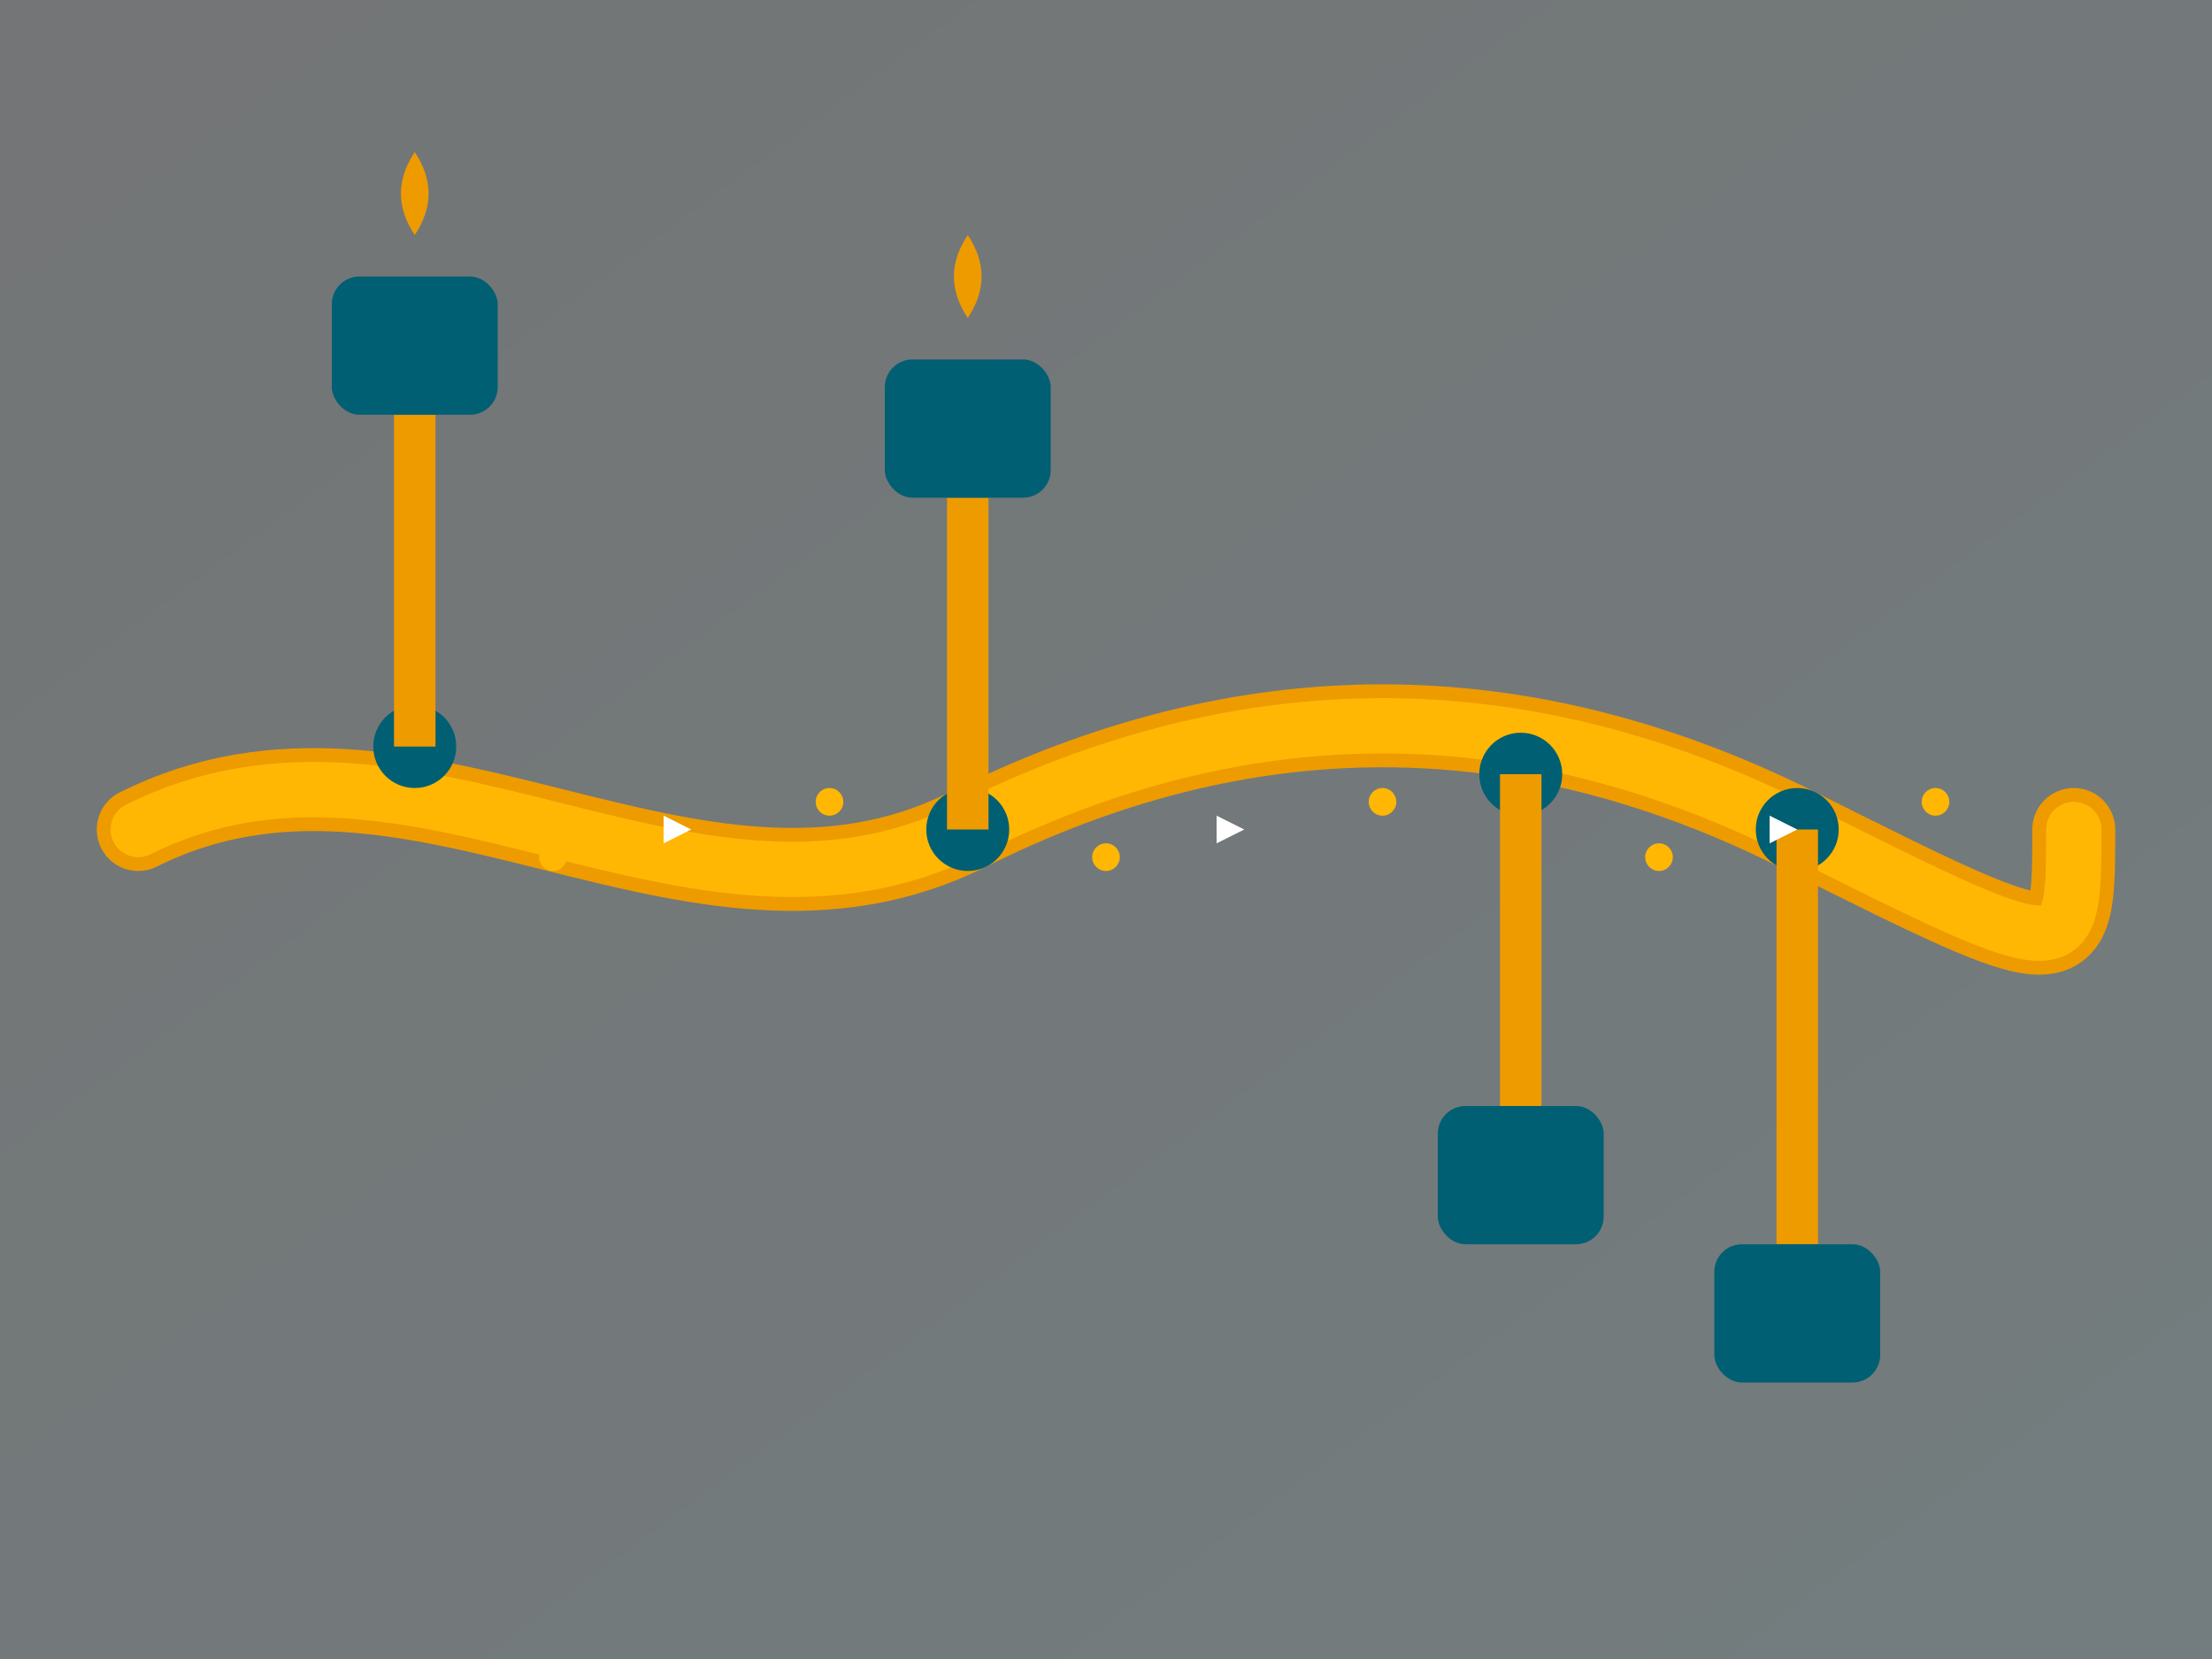 <svg xmlns="http://www.w3.org/2000/svg" viewBox="0 0 800 600" width="800" height="600">
  <rect x="0" y="0" width="800" height="600" fill="#808080" stroke="none"/>
  <!-- Background gradient -->
  <defs>
    <linearGradient id="bg-gradient" x1="0%" y1="0%" x2="100%" y2="100%">
      <stop offset="0%" stop-color="#001219" stop-opacity="0.1"/>
      <stop offset="100%" stop-color="#005f73" stop-opacity="0.1"/>
    </linearGradient>
  </defs>
  <rect width="800" height="600" fill="url(#bg-gradient)"/>
  
  <!-- Main pipeline -->
  <path d="M50,300 C150,250 250,350 350,300 S550,250 650,300 S750,350 750,300" 
        stroke="#ee9b00" stroke-width="30" fill="none" stroke-linecap="round"/>
  
  <!-- Pipeline highlights -->
  <path d="M50,300 C150,250 250,350 350,300 S550,250 650,300 S750,350 750,300" 
        stroke="#ffb703" stroke-width="20" fill="none" stroke-linecap="round"/>
  
  <!-- Connector points -->
  <circle cx="150" cy="270" r="15" fill="#005f73"/>
  <circle cx="350" cy="300" r="15" fill="#005f73"/>
  <circle cx="550" cy="280" r="15" fill="#005f73"/>
  <circle cx="650" cy="300" r="15" fill="#005f73"/>
  
  <!-- Vertical pipes -->
  <line x1="150" y1="270" x2="150" y2="150" stroke="#ee9b00" stroke-width="15"/>
  <line x1="350" y1="300" x2="350" y2="180" stroke="#ee9b00" stroke-width="15"/>
  <line x1="550" y1="280" x2="550" y2="400" stroke="#ee9b00" stroke-width="15"/>
  <line x1="650" y1="300" x2="650" y2="450" stroke="#ee9b00" stroke-width="15"/>
  
  <!-- Gas facilities -->
  <rect x="120" y="100" width="60" height="50" rx="10" fill="#005f73"/>
  <rect x="320" y="130" width="60" height="50" rx="10" fill="#005f73"/>
  <rect x="520" y="400" width="60" height="50" rx="10" fill="#005f73"/>
  <rect x="620" y="450" width="60" height="50" rx="10" fill="#005f73"/>
  
  <!-- Gas flames -->
  <path d="M150,85 Q140,70 150,55 Q160,70 150,85" fill="#ee9b00"/>
  <path d="M350,115 Q340,100 350,85 Q360,100 350,115" fill="#ee9b00"/>
  <path d="M550,385 Q540,370 550,355 Q560,370 550,385" fill="#ee9b00"/>
  <path d="M650,435 Q640,420 650,405 Q660,420 650,435" fill="#ee9b00"/>
  
  <!-- Small bubbles along pipeline -->
  <circle cx="100" cy="290" r="5" fill="#ffb703"/>
  <circle cx="200" cy="310" r="5" fill="#ffb703"/>
  <circle cx="300" cy="290" r="5" fill="#ffb703"/>
  <circle cx="400" cy="310" r="5" fill="#ffb703"/>
  <circle cx="500" cy="290" r="5" fill="#ffb703"/>
  <circle cx="600" cy="310" r="5" fill="#ffb703"/>
  <circle cx="700" cy="290" r="5" fill="#ffb703"/>
  
  <!-- Flow indicators -->
  <path d="M250,300 L240,295 L240,305 Z" fill="#ffffff"/>
  <path d="M450,300 L440,295 L440,305 Z" fill="#ffffff"/>
  <path d="M650,300 L640,295 L640,305 Z" fill="#ffffff"/>
</svg>
